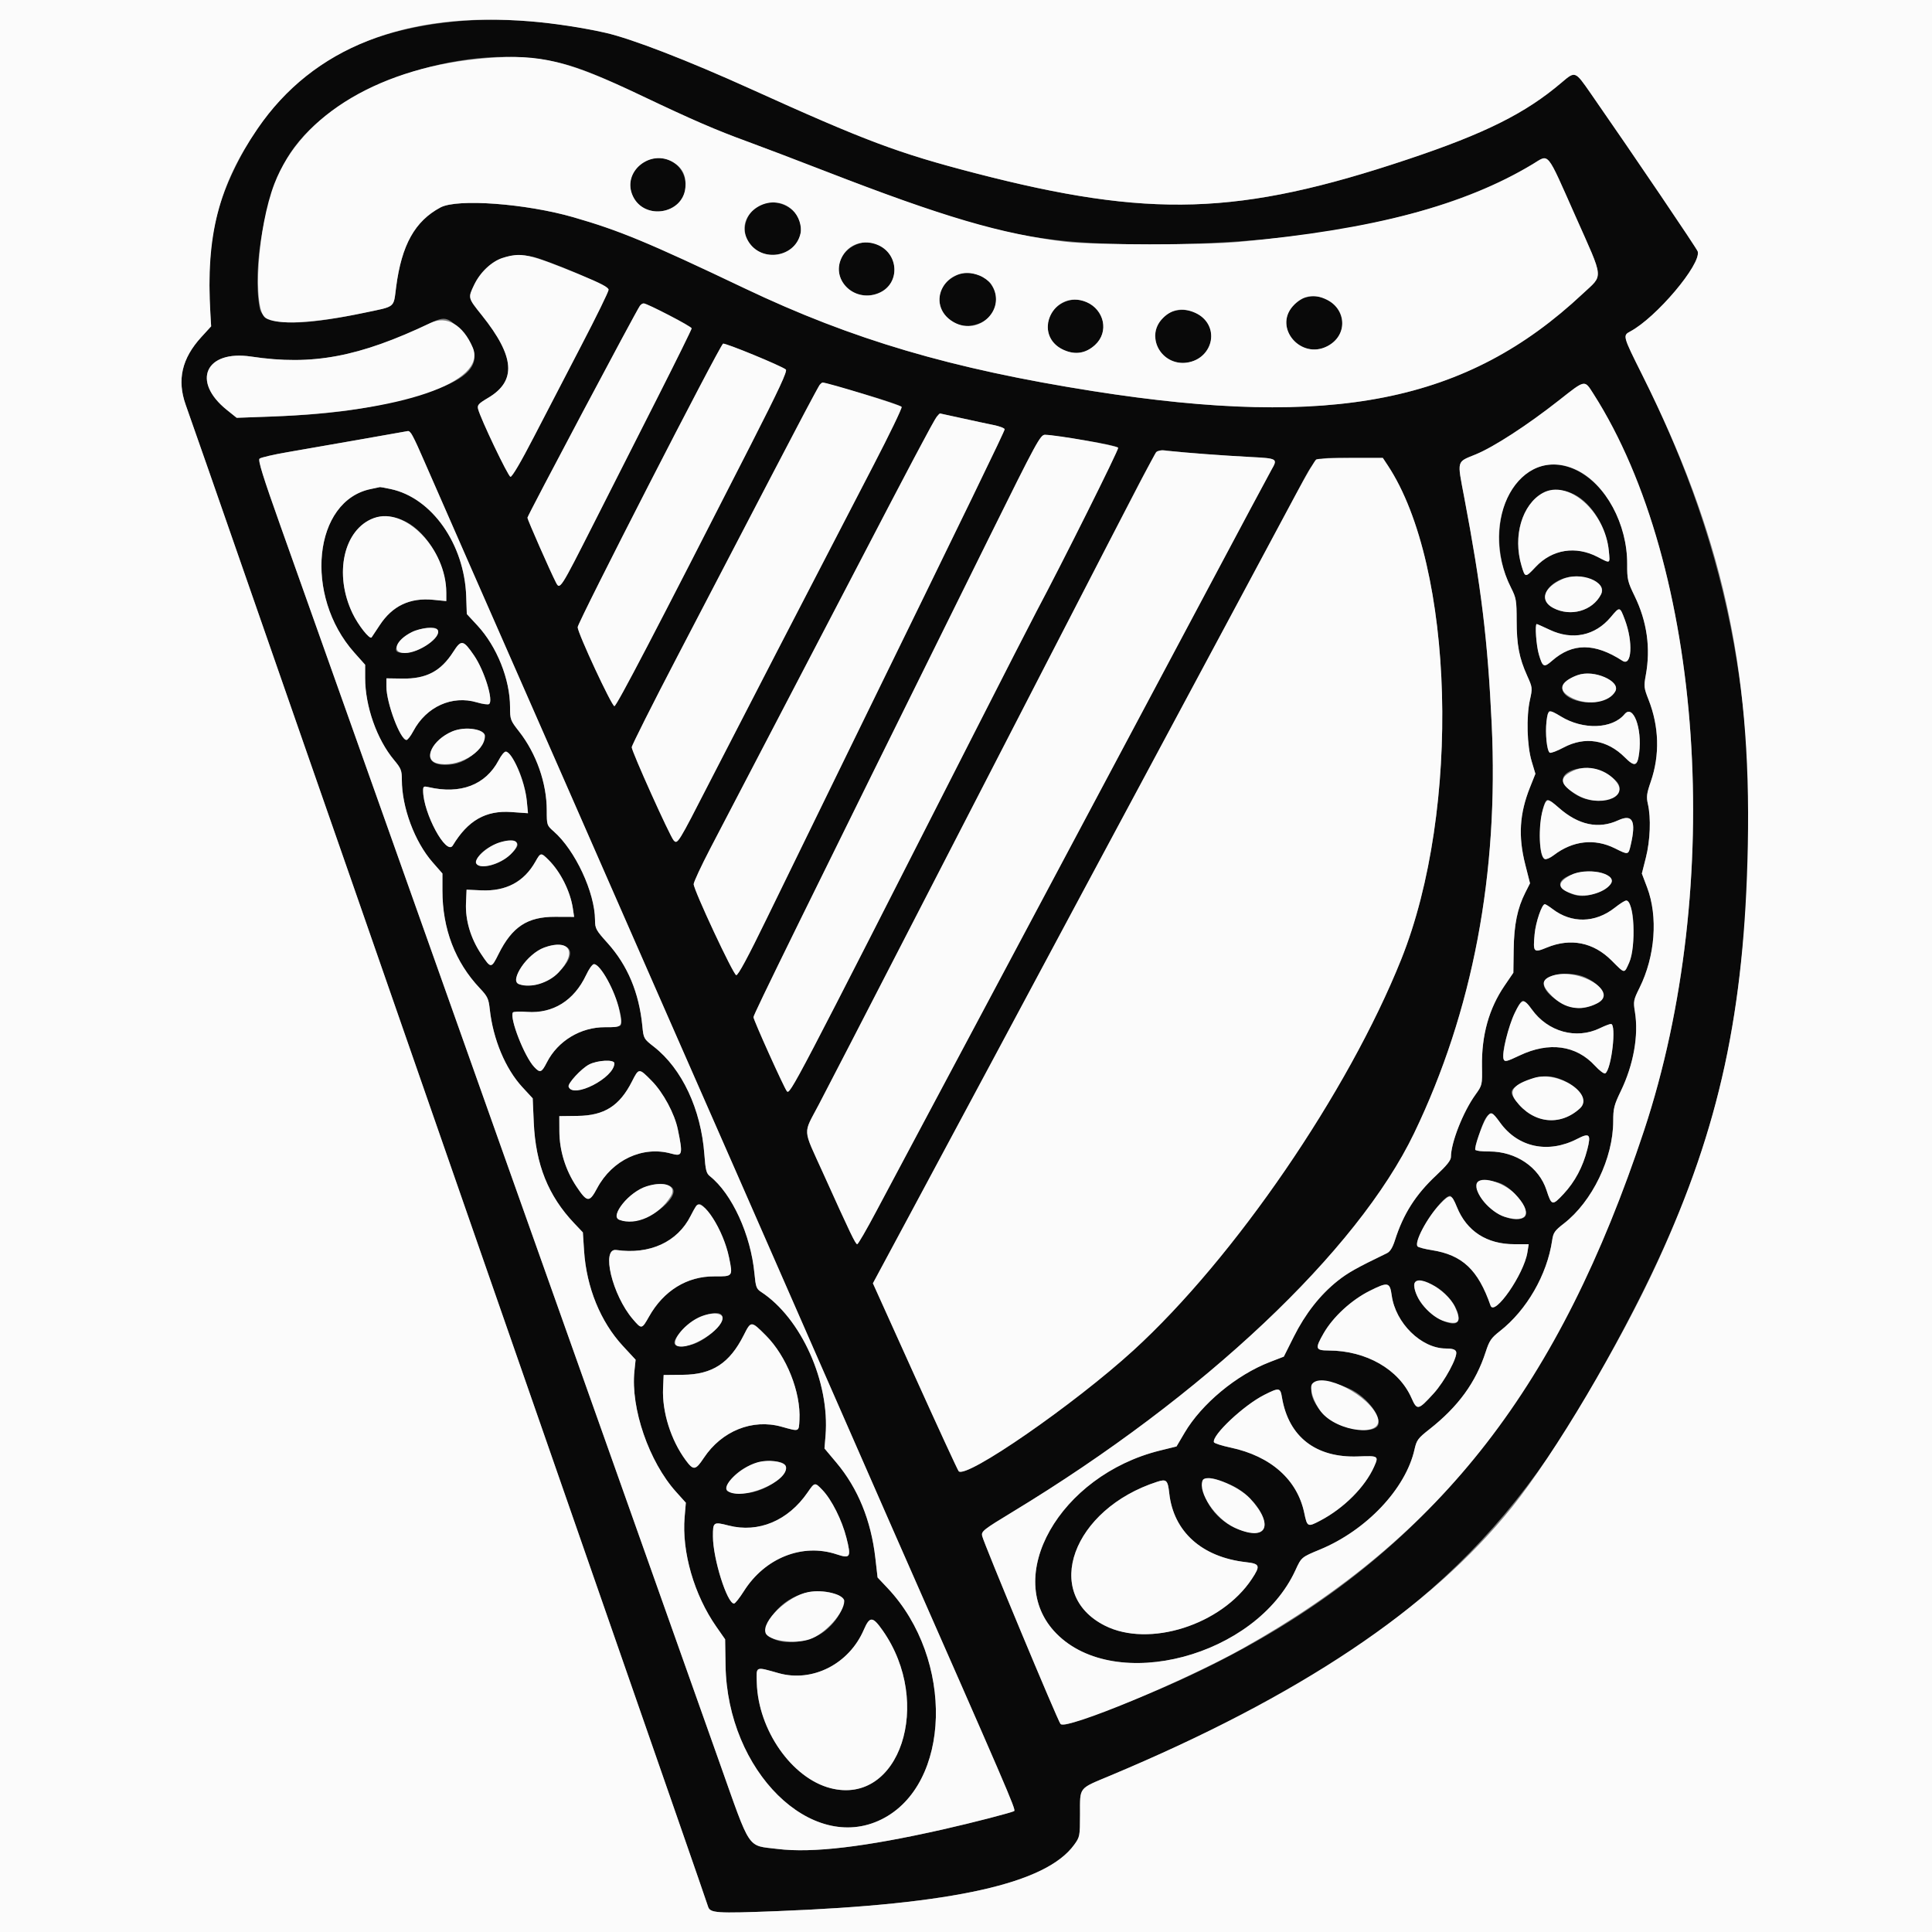 <svg id="svg" version="1.1" xmlns="http://www.w3.org/2000/svg" xmlns:xlink="http://www.w3.org/1999/xlink" width="400"
     height="400" viewBox="0, 0, 400,400">
    <rect x="0" y="0" width="400" height="400" fill="#808080" stroke="none"/>
    <g id="svgg">
        <path id="path0"
              d="M94.200 4.450 C 72.295 6.534,58.042 15.893,48.890 34.204 C 44.166 43.657,42.779 51.634,43.557 64.881 L 43.715 67.562 41.686 69.782 C 37.643 74.205,36.616 78.658,38.448 83.814 C 38.914 85.126,41.087 91.330,43.277 97.600 C 46.768 107.597,50.419 118.092,63.387 155.400 C 65.069 160.240,69.396 172.660,73.002 183.000 C 76.608 193.340,82.522 210.350,86.145 220.800 C 89.768 231.250,94.711 245.470,97.129 252.400 C 99.548 259.330,108.848 286.060,117.796 311.800 C 126.744 337.540,136.822 366.520,140.190 376.200 C 143.558 385.880,146.435 394.205,146.584 394.699 C 147.003 396.097,148.151 396.175,161.000 395.677 C 197.393 394.267,216.577 389.975,222.399 381.939 C 223.568 380.324,223.600 380.158,223.606 375.640 C 223.614 369.882,223.196 370.419,229.833 367.637 C 281.379 346.036,307.661 325.087,328.487 289.000 C 349.722 252.203,357.974 228.059,361.024 193.800 C 364.941 149.807,358.592 114.773,339.949 77.504 C 335.994 69.596,335.955 69.456,337.500 68.637 C 342.889 65.781,352.209 54.753,351.501 52.071 C 351.351 51.505,338.247 32.152,329.290 19.267 C 326.092 14.668,326.140 14.685,323.312 17.092 C 315.810 23.478,307.460 27.643,291.400 33.008 C 256.576 44.643,238.073 45.228,201.869 35.840 C 185.903 31.700,179.227 29.194,155.406 18.406 C 142.368 12.500,130.721 7.998,125.340 6.783 C 114.734 4.389,103.612 3.555,94.200 4.450 M114.334 12.662 C 118.868 13.565,123.301 15.281,132.935 19.865 C 143.461 24.872,148.220 26.931,154.862 29.352 C 157.578 30.342,164.750 33.071,170.800 35.416 C 204.283 48.396,213.922 50.573,238.000 50.590 C 271.510 50.615,299.470 44.760,317.345 33.975 C 320.807 31.887,320.058 30.974,326.168 44.720 C 332.157 58.193,332.020 56.759,327.700 60.808 C 303.723 83.282,275.997 88.796,226.294 80.975 C 196.980 76.363,176.450 70.308,154.200 59.712 C 134.197 50.187,128.301 47.738,118.727 44.980 C 108.858 42.137,94.680 41.090,91.200 42.947 C 85.905 45.773,83.155 50.701,82.019 59.400 C 81.439 63.843,82.024 63.369,75.385 64.764 C 61.180 67.748,54.456 67.437,53.767 63.762 C 52.094 54.847,55.163 39.248,60.069 31.733 C 69.106 17.891,94.958 8.805,114.334 12.662 M133.296 33.598 C 130.673 35.197,129.782 37.978,131.043 40.633 C 133.423 45.650,141.375 44.359,141.903 38.870 C 142.354 34.173,137.365 31.117,133.296 33.598 M158.406 42.043 C 155.249 42.710,153.268 46.640,154.659 49.477 C 157.649 55.578,167.382 52.440,165.591 45.953 C 164.814 43.140,161.571 41.375,158.406 42.043 M177.965 50.382 C 174.241 51.511,172.548 55.270,174.398 58.304 C 177.406 63.238,185.204 61.396,185.199 55.753 C 185.195 52.123,181.435 49.331,177.965 50.382 M111.637 53.546 C 118.059 55.762,126.000 59.329,126.000 59.997 C 126.000 60.380,123.480 65.533,120.400 71.447 C 117.320 77.361,112.868 85.940,110.506 90.511 C 107.841 95.671,106.012 98.780,105.684 98.711 C 105.182 98.606,99.485 86.674,98.985 84.682 C 98.781 83.869,99.062 83.557,101.064 82.371 C 106.984 78.865,106.602 73.821,99.768 65.281 C 96.856 61.640,96.873 61.707,98.156 59.000 C 100.640 53.761,105.989 51.597,111.637 53.546 M197.442 57.307 C 190.933 61.038,196.244 69.923,203.117 66.803 C 207.393 64.863,207.194 58.805,202.797 57.045 C 200.626 56.177,199.299 56.242,197.442 57.307 M270.141 61.637 C 269.448 61.838,268.323 62.638,267.641 63.415 C 263.687 67.917,269.331 74.474,274.772 71.699 C 281.048 68.499,276.978 59.656,270.141 61.637 M220.028 62.701 C 215.760 64.877,215.895 70.537,220.261 72.468 C 222.641 73.521,224.809 73.169,226.716 71.422 C 231.382 67.145,225.740 59.788,220.028 62.701 M138.406 65.203 C 141.043 66.525,143.200 67.776,143.200 67.984 C 143.200 68.192,140.027 74.625,136.149 82.281 C 132.271 89.936,126.317 101.690,122.918 108.400 C 115.937 122.181,115.927 122.196,115.080 120.550 C 113.915 118.285,109.200 107.573,109.200 107.191 C 109.200 106.769,131.835 64.126,132.497 63.300 C 133.091 62.560,133.208 62.597,138.406 65.203 M242.941 64.437 C 240.878 65.035,239.200 67.284,239.200 69.452 C 239.200 75.291,246.947 77.314,250.018 72.278 C 252.664 67.937,248.145 62.929,242.941 64.437 M95.697 68.800 C 101.338 75.113,97.772 79.086,83.153 82.778 C 74.730 84.905,67.542 85.829,56.200 86.240 L 49.000 86.502 46.965 84.868 C 39.574 78.937,42.562 72.407,52.017 73.826 C 64.691 75.729,74.327 73.921,89.166 66.855 C 92.187 65.417,92.850 65.614,95.697 68.800 M162.696 76.498 C 163.071 76.795,161.305 80.590,155.412 92.145 C 135.757 130.687,127.662 146.200,127.205 146.200 C 126.648 146.200,119.600 131.053,119.600 129.856 C 119.600 128.855,148.919 71.683,149.702 71.157 C 150.053 70.921,161.700 75.708,162.696 76.498 M178.518 81.483 C 182.902 82.739,186.572 83.983,186.674 84.248 C 186.776 84.513,184.165 89.921,180.874 96.265 C 167.283 122.458,152.173 151.679,146.882 162.000 C 140.373 174.699,140.282 174.847,139.483 174.000 C 138.719 173.190,130.788 155.581,130.795 154.710 C 130.798 154.330,135.097 145.780,140.349 135.710 C 145.601 125.639,154.257 109.030,159.584 98.800 C 168.935 80.843,169.835 79.200,170.322 79.200 C 170.445 79.200,174.133 80.227,178.518 81.483 M329.872 81.486 C 352.701 117.172,357.244 183.213,340.372 234.096 C 319.663 296.549,287.084 332.044,230.800 353.476 C 221.967 356.839,220.064 357.424,219.571 356.931 C 219.052 356.412,203.634 319.414,203.342 317.985 C 203.149 317.042,203.597 316.689,209.667 313.009 C 249.263 289.002,281.037 259.029,292.787 234.600 C 304.934 209.346,310.319 180.896,308.836 149.820 C 308.008 132.459,306.696 121.651,303.141 102.907 C 301.671 95.159,301.521 95.717,305.523 94.081 C 309.273 92.547,316.258 88.010,322.800 82.857 C 328.262 78.556,328.027 78.601,329.872 81.486 M199.046 86.567 C 201.441 87.099,204.435 87.741,205.700 87.995 C 206.965 88.249,208.000 88.648,208.000 88.882 C 208.000 89.289,200.722 104.285,175.913 155.000 C 169.671 167.760,161.962 183.553,158.782 190.095 C 154.865 198.152,152.815 201.959,152.426 201.894 C 151.814 201.793,143.647 184.327,143.618 183.056 C 143.608 182.647,145.158 179.317,147.062 175.656 C 148.967 171.995,155.646 159.190,161.906 147.200 C 168.165 135.210,174.504 123.060,175.993 120.200 C 191.883 89.664,194.069 85.600,194.608 85.600 C 194.655 85.600,196.652 86.035,199.046 86.567 M85.136 89.722 C 85.374 90.010,86.538 92.485,87.722 95.222 C 88.907 97.960,93.398 108.210,97.703 118.000 C 108.974 143.629,125.111 180.397,130.795 193.400 C 133.488 199.560,137.001 207.570,138.603 211.200 C 142.803 220.718,160.980 262.153,170.013 282.800 C 177.908 300.845,181.696 309.485,184.917 316.800 C 208.655 370.706,210.335 374.600,209.989 374.943 C 209.709 375.219,201.382 377.373,195.200 378.768 C 179.099 382.400,168.163 383.691,161.000 382.806 C 154.573 382.011,155.555 383.476,148.932 364.800 C 145.773 355.890,140.951 342.300,138.217 334.600 C 135.483 326.900,130.343 312.410,126.795 302.400 C 123.247 292.390,118.390 278.710,116.001 272.000 C 113.613 265.290,108.210 250.080,103.995 238.200 C 99.780 226.320,93.807 209.490,90.721 200.800 C 87.635 192.110,81.787 175.640,77.726 164.200 C 69.129 139.980,64.632 127.326,58.040 108.800 C 54.460 98.740,53.387 95.291,53.736 94.963 C 53.991 94.723,56.630 94.110,59.600 93.602 C 63.638 92.911,82.533 89.599,84.451 89.246 C 84.589 89.221,84.897 89.435,85.136 89.722 M224.374 91.136 C 228.469 91.785,231.412 92.436,231.504 92.713 C 231.638 93.114,219.876 116.676,214.588 126.600 C 213.650 128.360,207.846 139.700,201.690 151.800 C 164.065 225.750,163.557 226.719,162.908 225.917 C 162.311 225.180,156.000 211.180,156.000 210.594 C 156.000 210.024,165.436 190.822,204.793 111.300 C 214.678 91.328,215.400 90.001,216.368 90.015 C 216.935 90.023,220.538 90.527,224.374 91.136 M249.000 93.977 C 251.640 94.184,256.095 94.472,258.900 94.617 C 264.499 94.906,264.578 94.955,263.236 97.277 C 262.815 98.005,256.632 109.580,249.494 123.000 C 236.729 147.002,229.353 160.852,216.688 184.600 C 213.168 191.200,207.320 202.180,203.692 209.000 C 200.064 215.820,194.355 226.530,191.005 232.800 C 187.655 239.070,183.316 247.215,181.363 250.900 C 179.410 254.585,177.662 257.600,177.480 257.600 C 177.122 257.600,176.057 255.383,170.440 242.936 C 166.103 233.327,166.209 235.028,169.547 228.650 C 171.058 225.762,174.007 220.070,176.101 216.000 C 178.194 211.930,184.133 200.410,189.298 190.400 C 194.463 180.390,201.977 165.810,205.995 158.000 C 210.013 150.190,214.789 140.920,216.608 137.400 C 218.427 133.880,224.185 122.720,229.403 112.600 C 240.564 90.957,239.193 93.053,241.984 93.358 C 243.203 93.491,246.360 93.769,249.000 93.977 M287.310 96.336 C 301.132 117.222,302.516 167.630,290.119 198.600 C 279.108 226.109,255.570 260.476,234.663 279.572 C 222.411 290.761,200.012 306.257,198.483 304.600 C 198.280 304.380,194.201 295.536,189.420 284.947 L 180.726 265.695 188.112 251.947 C 195.132 238.882,214.396 202.931,224.307 184.400 C 226.837 179.670,232.100 169.860,236.004 162.600 C 239.907 155.340,247.966 140.310,253.913 129.200 C 259.859 118.090,266.361 105.951,268.362 102.224 C 272.742 94.063,271.600 94.814,279.647 94.806 L 286.294 94.800 287.310 96.336 M318.635 96.639 C 310.841 99.109,307.882 111.857,312.829 121.657 C 313.916 123.810,314.000 124.302,314.006 128.489 C 314.013 133.533,314.526 136.224,316.183 139.900 C 317.287 142.350,317.298 142.451,316.755 144.900 C 315.980 148.393,316.147 154.386,317.110 157.603 L 317.888 160.207 316.767 163.016 C 314.594 168.459,314.306 173.151,315.787 178.988 L 316.774 182.878 315.816 184.768 C 314.154 188.047,313.463 191.421,313.391 196.600 L 313.324 201.400 311.501 204.074 C 308.268 208.813,306.729 214.322,306.830 220.783 C 306.891 224.647,306.883 224.683,305.456 226.669 C 302.907 230.217,300.400 236.596,300.400 239.534 C 300.400 240.220,299.528 241.314,297.387 243.315 C 293.083 247.338,290.546 251.324,288.802 256.800 C 288.323 258.305,287.801 259.145,287.151 259.459 C 280.851 262.500,279.039 263.519,276.902 265.224 C 273.310 268.090,270.250 271.992,267.873 276.738 L 265.800 280.877 262.883 282.003 C 255.999 284.660,248.783 290.651,245.256 296.637 L 243.584 299.474 240.169 300.317 C 219.358 305.455,207.345 326.678,218.719 338.215 C 230.989 350.661,260.031 342.956,268.213 325.083 C 269.438 322.408,269.443 322.404,273.288 320.813 C 282.907 316.833,291.039 308.224,292.858 300.096 C 293.291 298.161,293.571 297.782,295.921 295.935 C 301.920 291.220,305.553 286.228,307.603 279.880 C 308.349 277.573,308.740 277.001,310.532 275.601 C 316.088 271.257,320.324 263.901,321.358 256.797 C 321.588 255.213,321.883 254.790,323.774 253.327 C 329.661 248.771,334.000 239.771,334.000 232.112 C 334.000 229.484,334.177 228.786,335.582 225.876 C 338.211 220.433,339.289 214.370,338.495 209.496 C 338.141 207.319,338.193 207.043,339.457 204.496 C 342.688 197.984,343.305 189.764,341.017 183.729 L 339.929 180.857 340.764 177.553 C 341.667 173.981,341.841 169.332,341.179 166.461 C 340.838 164.979,340.927 164.293,341.781 161.817 C 343.674 156.332,343.508 150.414,341.303 144.829 C 340.361 142.443,340.321 142.078,340.744 139.783 C 341.774 134.190,341.000 128.685,338.442 123.426 C 336.985 120.429,336.874 119.958,336.891 116.800 C 336.957 104.319,327.468 93.840,318.635 96.639 M76.859 101.230 C 64.877 103.586,62.840 123.330,73.363 135.123 L 75.600 137.630 75.600 140.389 C 75.600 146.210,78.027 153.096,81.576 157.344 C 83.037 159.092,83.200 159.505,83.200 161.460 C 83.200 167.173,85.854 174.288,89.565 178.523 L 91.600 180.847 91.600 184.397 C 91.600 192.315,94.236 199.198,99.335 204.596 C 100.943 206.298,101.161 206.759,101.400 208.950 C 102.076 215.155,104.637 221.278,108.146 225.078 L 110.290 227.400 110.510 232.400 C 110.893 241.092,113.506 247.599,118.895 253.276 L 120.676 255.153 120.927 258.978 C 121.425 266.552,124.326 273.663,128.963 278.671 L 131.597 281.515 131.350 283.876 C 130.547 291.561,134.364 302.635,139.963 308.862 L 141.996 311.124 141.744 314.107 C 141.135 321.311,143.712 330.211,148.314 336.800 L 150.130 339.400 150.217 344.800 C 150.569 366.689,167.958 383.874,182.489 376.694 C 196.957 369.544,197.652 343.528,183.768 328.800 L 181.694 326.600 181.228 322.532 C 180.340 314.781,177.622 308.132,173.182 302.843 L 170.700 299.887 170.917 297.243 C 171.832 286.138,165.888 272.895,157.545 267.455 C 156.610 266.845,156.458 266.418,156.203 263.684 C 155.453 255.667,151.558 247.153,146.975 243.515 C 146.242 242.933,146.069 242.250,145.830 238.992 C 145.146 229.670,141.202 221.260,135.384 216.717 C 133.271 215.066,133.245 215.019,132.991 212.424 C 132.318 205.533,129.936 199.853,125.787 195.246 C 123.381 192.575,123.200 192.241,123.193 190.487 C 123.172 184.791,119.096 176.042,114.643 172.134 C 113.218 170.884,113.200 170.829,113.200 167.760 C 113.200 162.138,111.042 155.999,107.458 151.430 C 105.670 149.150,105.600 148.960,105.600 146.394 C 105.600 140.657,102.880 133.860,98.837 129.493 L 96.647 127.128 96.523 123.464 C 96.156 112.641,89.408 103.059,80.880 101.250 C 79.714 101.002,78.724 100.820,78.680 100.844 C 78.636 100.868,77.816 101.042,76.859 101.230 M325.961 102.380 C 329.597 104.235,332.639 109.232,333.095 114.100 C 333.346 116.776,333.472 116.710,330.772 115.309 C 326.232 112.954,321.365 113.732,317.953 117.359 C 315.795 119.652,315.764 119.649,315.015 117.127 C 312.114 107.356,318.595 98.622,325.961 102.380 M84.018 108.009 C 88.590 110.342,92.400 117.023,92.400 122.708 L 92.400 124.448 89.699 124.182 C 84.874 123.707,81.234 125.434,78.612 129.442 C 77.764 130.739,77.007 131.877,76.931 131.971 C 76.542 132.449,74.177 129.463,72.995 127.000 C 67.376 115.299,74.443 103.125,84.018 108.009 M328.410 119.650 C 331.223 120.493,332.216 121.621,331.451 123.102 C 329.704 126.479,325.183 127.755,321.600 125.882 C 316.910 123.431,322.859 117.987,328.410 119.650 M336.407 128.300 C 338.147 132.934,337.850 138.063,335.912 136.810 C 330.146 133.079,325.577 133.079,321.325 136.812 C 319.662 138.272,319.392 138.143,318.610 135.510 C 318.064 133.670,317.748 129.200,318.164 129.200 C 318.254 129.200,319.469 129.740,320.864 130.400 C 325.551 132.617,330.262 131.632,333.502 127.756 C 335.355 125.538,335.370 125.541,336.407 128.300 M90.611 130.417 C 91.512 131.876,86.789 135.200,83.816 135.200 C 81.728 135.200,81.490 134.640,82.796 132.805 C 84.298 130.697,89.753 129.030,90.611 130.417 M98.130 135.681 C 100.299 138.843,102.242 145.156,101.237 145.777 C 101.006 145.920,99.881 145.758,98.736 145.418 C 93.595 143.891,88.259 146.305,85.569 151.375 C 85.037 152.379,84.401 153.200,84.156 153.200 C 82.879 153.200,80.000 145.537,80.000 142.138 L 80.000 140.445 83.300 140.495 C 88.265 140.570,91.263 138.993,93.851 134.947 C 95.495 132.377,95.912 132.448,98.130 135.681 M332.264 140.261 C 335.344 141.712,335.349 143.275,332.280 144.761 C 328.150 146.761,321.450 143.968,324.077 141.341 C 326.146 139.272,329.284 138.858,332.264 140.261 M323.156 148.330 C 327.775 151.160,333.798 150.947,336.349 147.864 C 338.114 145.730,340.013 150.754,339.374 155.868 C 339.023 158.677,338.453 158.853,336.391 156.791 C 332.741 153.141,328.148 152.408,323.719 154.769 C 322.364 155.491,321.080 155.973,320.865 155.840 C 319.847 155.211,319.865 147.200,320.885 147.200 C 321.119 147.200,322.141 147.708,323.156 148.330 M99.140 151.239 C 102.188 152.302,98.149 157.569,93.785 158.223 C 90.078 158.779,88.192 157.523,89.364 155.280 C 91.184 151.797,95.556 149.990,99.140 151.239 M106.236 157.258 C 107.679 159.542,108.793 162.928,109.075 165.885 L 109.313 168.369 105.864 168.126 C 100.567 167.752,96.884 169.855,93.744 175.047 C 92.418 177.239,87.600 168.318,87.600 163.669 C 87.600 162.824,87.734 162.738,88.700 162.963 C 95.333 164.508,100.522 162.531,103.229 157.428 C 104.424 155.174,104.904 155.147,106.236 157.258 M331.844 159.797 C 335.853 161.795,336.433 163.900,333.351 165.263 C 330.391 166.572,326.245 165.364,324.027 162.544 C 321.926 159.873,327.832 157.798,331.844 159.797 M322.739 167.241 C 326.808 170.829,330.950 171.706,335.023 169.841 C 338.024 168.467,338.782 169.950,337.625 174.932 C 337.136 177.042,337.152 177.039,334.360 175.643 C 330.149 173.539,325.644 174.041,321.692 177.055 C 320.092 178.276,319.400 178.100,319.057 176.384 C 318.353 172.863,319.294 165.600,320.454 165.600 C 320.687 165.600,321.715 166.338,322.739 167.241 M106.567 174.243 C 107.553 174.621,107.326 175.315,105.700 176.895 C 102.666 179.843,97.153 180.275,99.025 177.418 C 100.430 175.274,104.638 173.502,106.567 174.243 M113.608 178.070 C 116.061 180.522,118.072 184.542,118.597 188.040 L 118.866 189.832 114.933 189.816 C 109.209 189.793,106.037 191.877,103.234 197.500 C 101.703 200.573,101.649 200.574,99.629 197.548 C 97.439 194.269,96.326 190.527,96.480 186.963 L 96.600 184.200 99.620 184.337 C 104.761 184.570,108.493 182.591,110.864 178.372 C 111.930 176.475,112.005 176.467,113.608 178.070 M332.713 181.204 C 334.441 182.257,333.944 183.290,331.068 184.629 C 328.227 185.952,325.855 185.762,323.620 184.034 C 320.665 181.748,329.233 179.082,332.713 181.204 M337.669 187.900 C 338.546 190.376,338.331 197.009,337.300 199.300 C 336.245 201.643,336.471 201.671,333.657 198.857 C 329.896 195.096,325.191 194.154,320.274 196.175 C 317.493 197.319,317.374 197.187,317.731 193.358 C 317.960 190.908,319.229 187.200,319.840 187.200 C 319.996 187.200,320.724 187.657,321.456 188.215 C 325.373 191.203,330.256 191.113,334.262 187.981 C 336.707 186.068,337.018 186.061,337.669 187.900 M117.226 196.014 C 120.200 197.606,114.293 204.000,109.849 204.000 C 106.604 204.000,106.225 203.483,107.565 200.884 C 109.542 197.048,114.494 194.552,117.226 196.014 M124.496 200.900 C 126.780 203.897,129.174 210.560,128.550 212.185 C 128.415 212.539,127.414 212.688,125.272 212.674 C 120.238 212.642,115.495 215.502,113.233 219.935 C 112.132 222.094,111.827 222.207,110.603 220.909 C 108.579 218.763,105.462 210.793,106.188 209.619 C 106.295 209.447,107.622 209.394,109.137 209.503 C 114.480 209.885,118.849 207.162,121.336 201.900 C 122.585 199.258,123.116 199.090,124.496 200.900 M328.217 202.352 C 333.074 204.558,332.891 207.851,327.865 208.667 C 324.782 209.167,319.600 206.011,319.600 203.633 C 319.600 201.727,325.055 200.916,328.217 202.352 M317.154 208.996 C 320.488 213.638,326.335 215.252,331.232 212.881 C 332.233 212.397,333.266 212.000,333.526 212.000 C 334.724 212.000,333.639 221.434,332.350 222.231 C 332.114 222.377,331.162 221.670,330.235 220.660 C 326.322 216.398,320.721 215.629,314.635 218.519 C 311.927 219.805,311.536 219.898,311.309 219.306 C 310.592 217.438,314.016 207.200,315.357 207.200 C 315.636 207.200,316.445 208.008,317.154 208.996 M127.200 220.140 C 127.200 223.165,118.574 227.571,117.724 224.980 C 117.508 224.319,120.330 221.257,121.941 220.406 C 123.678 219.489,127.200 219.310,127.200 220.140 M134.940 223.791 C 137.315 226.205,139.660 230.559,140.331 233.800 C 141.425 239.084,141.314 239.491,138.955 238.836 C 133.060 237.199,126.751 240.148,123.634 245.997 C 122.023 249.019,121.579 248.988,119.375 245.698 C 117.090 242.287,115.832 238.242,115.814 234.242 L 115.800 231.084 119.600 231.037 C 125.128 230.968,128.278 228.969,130.846 223.900 C 132.272 221.086,132.277 221.086,134.940 223.791 M323.861 223.767 C 327.197 225.321,328.718 228.004,327.100 229.483 C 322.963 233.266,317.381 232.601,313.839 227.904 C 312.472 226.091,312.646 225.499,314.881 224.358 C 318.473 222.523,320.851 222.366,323.861 223.767 M310.573 232.415 C 314.282 237.578,320.551 238.900,326.565 235.788 C 329.099 234.476,329.442 234.837,328.639 237.972 C 327.710 241.596,326.066 244.683,323.731 247.184 C 321.396 249.686,321.240 249.652,320.185 246.404 C 318.636 241.635,313.854 238.400,308.352 238.400 C 305.052 238.400,305.045 238.390,306.133 235.157 C 307.877 229.974,308.530 229.571,310.573 232.415 M310.200 244.842 C 313.273 245.683,317.209 250.988,315.543 252.044 C 313.217 253.518,307.792 250.730,306.225 247.255 C 304.981 244.498,306.212 243.751,310.200 244.842 M138.991 245.744 C 141.223 247.376,134.900 252.772,130.733 252.791 C 127.202 252.808,126.857 252.166,128.880 249.349 C 131.331 245.936,136.657 244.037,138.991 245.744 M301.636 249.900 C 303.655 254.902,307.820 257.600,313.522 257.600 L 316.502 257.600 316.231 259.300 C 315.508 263.824,309.407 272.620,308.601 270.300 C 306.027 262.891,302.771 259.821,296.431 258.826 C 295.018 258.604,293.704 258.264,293.511 258.071 C 292.389 256.949,298.395 247.600,300.237 247.600 C 300.495 247.600,301.125 248.635,301.636 249.900 M146.523 250.818 C 148.472 253.095,150.234 256.894,150.940 260.341 C 151.753 264.307,151.770 264.285,147.871 264.261 C 142.256 264.225,137.406 267.213,134.383 272.568 C 132.874 275.243,132.845 275.248,131.020 273.115 C 126.749 268.125,124.412 258.345,127.600 258.800 C 134.514 259.788,140.259 257.155,142.981 251.751 C 144.540 248.655,144.647 248.627,146.523 250.818 M296.048 265.817 C 298.927 266.833,301.961 270.455,301.991 272.913 C 302.027 275.844,295.275 272.395,293.546 268.600 C 292.044 265.302,292.657 264.621,296.048 265.817 M288.138 268.199 C 288.923 273.926,294.252 279.168,299.313 279.191 C 300.705 279.198,301.293 279.377,301.475 279.851 C 301.869 280.879,299.104 286.002,296.789 288.536 C 293.615 292.009,293.390 292.053,292.228 289.426 C 289.608 283.501,282.856 279.630,275.100 279.607 C 272.326 279.599,272.216 279.232,274.032 276.064 C 275.987 272.655,279.776 269.162,283.590 267.253 C 287.368 265.362,287.760 265.444,288.138 268.199 M149.600 272.877 C 149.600 274.480,145.644 277.843,143.084 278.416 C 139.216 279.282,138.592 278.276,141.223 275.422 C 144.095 272.306,149.600 270.634,149.600 272.877 M158.570 276.500 C 162.849 280.785,165.819 288.251,165.518 293.961 C 165.385 296.484,165.541 296.425,161.800 295.382 C 155.776 293.702,149.429 296.255,145.713 301.851 C 143.992 304.444,143.569 304.494,141.954 302.300 C 138.897 298.146,137.066 292.319,137.280 287.428 L 137.400 284.678 141.400 284.639 C 147.477 284.580,151.043 282.257,153.974 276.451 C 155.498 273.432,155.507 273.432,158.570 276.500 M279.323 287.492 C 283.308 289.272,286.739 294.154,284.953 295.501 C 282.759 297.156,275.830 295.215,273.520 292.299 C 269.172 286.809,272.193 284.307,279.323 287.492 M265.413 289.300 C 266.774 297.481,272.452 301.882,281.202 301.539 C 285.394 301.374,285.490 301.436,284.491 303.667 C 282.602 307.887,278.240 312.254,273.342 314.831 C 270.736 316.201,270.643 316.156,270.034 313.240 C 268.594 306.348,263.110 301.480,254.794 299.709 C 252.963 299.319,251.405 298.820,251.332 298.600 C 250.864 297.179,257.505 290.933,261.764 288.790 C 264.836 287.243,265.076 287.277,265.413 289.300 M161.598 302.757 C 165.455 303.831,158.947 309.188,153.776 309.196 C 150.227 309.202,149.652 308.630,151.154 306.588 C 153.468 303.442,158.036 301.766,161.598 302.757 M254.893 307.474 C 260.625 310.046,264.296 317.460,259.783 317.351 C 255.316 317.243,250.620 313.656,249.386 309.409 C 248.270 305.573,249.609 305.103,254.893 307.474 M242.083 309.171 C 242.961 317.117,248.838 322.395,257.956 323.427 C 260.861 323.755,261.001 324.155,259.176 326.910 C 252.871 336.430,237.910 341.182,228.757 336.572 C 215.667 329.980,222.053 312.434,239.600 306.782 C 241.498 306.171,241.782 306.443,242.083 309.171 M170.286 308.500 C 172.196 310.498,174.320 314.733,175.243 318.382 C 176.263 322.413,176.063 322.751,173.218 321.806 C 166.128 319.451,158.364 322.537,154.003 329.443 C 153.114 330.849,152.202 332.000,151.974 332.000 C 150.539 332.000,147.620 322.724,147.607 318.124 C 147.598 315.104,147.696 315.036,150.857 315.846 C 157.033 317.428,163.170 314.857,167.201 308.998 C 168.678 306.852,168.706 306.847,170.286 308.500 M173.500 330.232 C 175.568 331.070,174.258 334.810,170.939 337.546 C 166.177 341.471,156.908 340.418,158.928 336.181 C 161.543 330.699,168.072 328.033,173.500 330.232 M182.758 337.586 C 193.293 352.604,186.258 373.884,171.968 370.223 C 163.954 368.170,156.967 358.184,156.686 348.381 C 156.586 344.922,156.325 345.036,161.200 346.407 C 168.200 348.374,175.761 344.538,178.825 337.465 C 180.073 334.583,180.664 334.601,182.758 337.586 "
              stroke="none" fill="#090909" fill-rule="evenodd"></path>
        <path id="path1"
              d="M0.000 200.000 L 0.000 400.000 200.000 400.000 L 400.000 400.000 400.000 200.000 L 400.000 0.000 200.000 0.000 L 0.000 0.000 0.000 200.000 M109.878 4.426 C 114.660 4.823,120.813 5.761,125.340 6.783 C 130.721 7.998,142.368 12.500,155.406 18.406 C 179.227 29.194,185.903 31.700,201.869 35.840 C 238.073 45.228,256.576 44.643,291.400 33.008 C 307.460 27.643,315.810 23.478,323.312 17.092 C 326.140 14.685,326.092 14.668,329.290 19.267 C 338.247 32.152,351.351 51.505,351.501 52.071 C 352.209 54.753,342.889 65.781,337.500 68.637 C 335.955 69.456,335.994 69.596,339.949 77.504 C 356.457 110.504,362.597 137.821,361.866 175.000 C 361.187 209.487,356.066 233.153,343.211 261.200 C 335.460 278.109,321.800 301.141,313.081 312.000 C 296.182 333.045,268.954 351.243,229.833 367.637 C 223.196 370.419,223.614 369.882,223.606 375.640 C 223.600 380.158,223.568 380.324,222.399 381.939 C 216.577 389.975,197.393 394.267,161.000 395.677 C 148.151 396.175,147.003 396.097,146.584 394.699 C 146.435 394.205,143.558 385.880,140.190 376.200 C 136.822 366.520,126.744 337.540,117.796 311.800 C 108.848 286.060,99.548 259.330,97.129 252.400 C 94.711 245.470,89.768 231.250,86.145 220.800 C 82.522 210.350,76.608 193.340,73.002 183.000 C 69.396 172.660,65.069 160.240,63.387 155.400 C 50.419 118.092,46.768 107.597,43.277 97.600 C 41.087 91.330,38.914 85.126,38.448 83.814 C 36.616 78.658,37.643 74.205,41.686 69.782 L 43.715 67.562 43.557 64.881 C 42.612 48.794,45.261 38.422,53.321 26.656 C 64.855 9.815,84.030 2.278,109.878 4.426 M100.847 12.023 C 79.068 13.741,62.379 23.596,56.815 38.024 C 53.319 47.089,52.210 64.009,54.993 65.832 C 57.317 67.355,64.955 66.955,75.385 64.764 C 82.024 63.369,81.439 63.843,82.019 59.400 C 83.155 50.701,85.905 45.773,91.200 42.947 C 94.680 41.090,108.858 42.137,118.727 44.980 C 128.301 47.738,134.197 50.187,154.200 59.712 C 176.450 70.308,196.980 76.363,226.294 80.975 C 275.997 88.796,303.723 83.282,327.700 60.808 C 332.020 56.759,332.157 58.193,326.168 44.720 C 320.058 30.974,320.807 31.887,317.345 33.975 C 303.144 42.544,284.547 47.473,256.600 50.078 C 249.164 50.771,226.455 50.755,220.600 50.053 C 207.417 48.472,195.264 44.900,170.800 35.416 C 164.750 33.071,157.578 30.342,154.862 29.352 C 148.220 26.931,143.461 24.872,132.935 19.865 C 117.527 12.535,111.875 11.153,100.847 12.023 M139.462 33.639 C 141.350 34.805,142.132 36.482,141.903 38.870 C 141.375 44.359,133.423 45.650,131.043 40.633 C 128.667 35.627,134.645 30.661,139.462 33.639 M164.103 43.501 C 165.366 44.708,166.091 46.880,165.730 48.376 C 164.458 53.653,157.066 54.388,154.659 49.477 C 152.048 44.152,159.711 39.302,164.103 43.501 M181.892 50.786 C 186.103 52.697,186.310 58.623,182.233 60.557 C 177.223 62.935,171.947 58.203,174.234 53.384 C 175.594 50.518,178.861 49.410,181.892 50.786 M104.043 53.401 C 101.823 54.093,99.381 56.416,98.156 59.000 C 96.873 61.707,96.856 61.640,99.768 65.281 C 106.602 73.821,106.984 78.865,101.064 82.371 C 99.062 83.557,98.781 83.869,98.985 84.682 C 99.485 86.674,105.182 98.606,105.684 98.711 C 106.012 98.780,107.841 95.671,110.506 90.511 C 112.868 85.940,117.320 77.361,120.400 71.447 C 123.480 65.533,126.000 60.380,126.000 59.997 C 126.000 59.473,124.477 58.674,119.900 56.796 C 109.444 52.505,107.946 52.184,104.043 53.401 M202.797 57.045 C 203.684 57.401,204.746 58.166,205.155 58.745 C 208.664 63.711,202.792 69.761,197.442 66.693 C 191.126 63.072,195.984 54.320,202.797 57.045 M274.786 62.100 C 278.954 64.238,278.947 69.570,274.772 71.699 C 269.331 74.474,263.687 67.917,267.641 63.415 C 269.628 61.151,272.062 60.703,274.786 62.100 M224.932 62.546 C 228.686 64.114,229.620 68.760,226.716 71.422 C 224.809 73.169,222.641 73.521,220.261 72.468 C 213.489 69.473,218.095 59.689,224.932 62.546 M132.497 63.300 C 131.835 64.126,109.200 106.769,109.200 107.191 C 109.200 107.573,113.915 118.285,115.080 120.550 C 115.927 122.196,115.937 122.181,122.918 108.400 C 126.317 101.690,132.271 89.936,136.149 82.281 C 140.027 74.625,143.200 68.192,143.200 67.984 C 143.200 67.615,133.963 62.800,133.255 62.800 C 133.059 62.800,132.718 63.025,132.497 63.300 M247.492 64.786 C 252.689 67.145,251.402 74.312,245.643 75.085 C 240.604 75.761,237.182 69.926,240.441 66.215 C 242.369 64.018,244.742 63.537,247.492 64.786 M89.166 66.855 C 74.327 73.921,64.691 75.729,52.017 73.826 C 42.562 72.407,39.574 78.937,46.965 84.868 L 49.000 86.502 56.200 86.240 C 83.119 85.263,100.938 79.149,97.875 71.941 C 95.890 67.269,92.480 65.277,89.166 66.855 M149.702 71.157 C 148.919 71.683,119.600 128.855,119.600 129.856 C 119.600 131.053,126.648 146.200,127.205 146.200 C 127.662 146.200,135.757 130.687,155.412 92.145 C 161.305 80.590,163.071 76.795,162.696 76.498 C 161.700 75.708,150.053 70.921,149.702 71.157 M169.684 79.700 C 169.456 79.975,164.911 88.570,159.584 98.800 C 154.257 109.030,145.601 125.639,140.349 135.710 C 135.097 145.780,130.798 154.330,130.795 154.710 C 130.788 155.581,138.719 173.190,139.483 174.000 C 140.282 174.847,140.373 174.699,146.882 162.000 C 152.173 151.679,167.283 122.458,180.874 96.265 C 184.165 89.921,186.776 84.513,186.674 84.248 C 186.532 83.879,171.377 79.200,170.322 79.200 C 170.199 79.200,169.912 79.425,169.684 79.700 M322.800 82.857 C 316.258 88.010,309.273 92.547,305.523 94.081 C 301.521 95.717,301.671 95.159,303.141 102.907 C 306.696 121.651,308.008 132.459,308.836 149.820 C 310.319 180.896,304.934 209.346,292.787 234.600 C 281.037 259.029,249.263 289.002,209.667 313.009 C 203.597 316.689,203.149 317.042,203.342 317.985 C 203.634 319.414,219.052 356.412,219.571 356.931 C 220.839 358.199,245.033 348.156,257.352 341.248 C 298.664 318.081,322.893 286.809,340.372 234.096 C 357.244 183.213,352.701 117.172,329.872 81.486 C 328.027 78.601,328.262 78.556,322.800 82.857 M193.921 86.300 C 193.406 86.898,188.192 96.756,175.993 120.200 C 174.504 123.060,168.165 135.210,161.906 147.200 C 155.646 159.190,148.967 171.995,147.062 175.656 C 145.158 179.317,143.608 182.647,143.618 183.056 C 143.647 184.327,151.814 201.793,152.426 201.894 C 152.815 201.959,154.865 198.152,158.782 190.095 C 161.962 183.553,169.671 167.760,175.913 155.000 C 200.722 104.285,208.000 89.289,208.000 88.882 C 208.000 88.648,206.965 88.249,205.700 87.995 C 204.435 87.741,201.441 87.099,199.046 86.567 C 196.652 86.035,194.655 85.600,194.608 85.600 C 194.562 85.600,194.253 85.915,193.921 86.300 M74.600 90.985 C 69.320 91.916,62.570 93.094,59.600 93.602 C 56.630 94.110,53.991 94.723,53.736 94.963 C 53.387 95.291,54.460 98.740,58.040 108.800 C 64.632 127.326,69.129 139.980,77.726 164.200 C 81.787 175.640,87.635 192.110,90.721 200.800 C 93.807 209.490,99.780 226.320,103.995 238.200 C 108.210 250.080,113.613 265.290,116.001 272.000 C 118.390 278.710,123.247 292.390,126.795 302.400 C 130.343 312.410,135.483 326.900,138.217 334.600 C 140.951 342.300,145.773 355.890,148.932 364.800 C 155.555 383.476,154.573 382.011,161.000 382.806 C 168.163 383.691,179.099 382.400,195.200 378.768 C 201.382 377.373,209.709 375.219,209.989 374.943 C 210.335 374.600,208.655 370.706,184.917 316.800 C 181.696 309.485,177.908 300.845,170.013 282.800 C 160.980 262.153,142.803 220.718,138.603 211.200 C 137.001 207.570,133.488 199.560,130.795 193.400 C 125.111 180.397,108.974 143.629,97.703 118.000 C 93.398 108.210,88.907 97.960,87.722 95.222 C 85.617 90.355,84.959 89.153,84.451 89.246 C 84.313 89.272,79.880 90.054,74.600 90.985 M204.793 111.300 C 165.436 190.822,156.000 210.024,156.000 210.594 C 156.000 211.180,162.311 225.180,162.908 225.917 C 163.557 226.719,164.065 225.750,201.690 151.800 C 207.846 139.700,213.650 128.360,214.588 126.600 C 219.876 116.676,231.638 93.114,231.504 92.713 C 231.360 92.279,218.859 90.050,216.368 90.015 C 215.400 90.001,214.678 91.328,204.793 111.300 M239.330 93.658 C 239.089 93.956,234.622 102.480,229.403 112.600 C 224.185 122.720,218.427 133.880,216.608 137.400 C 214.789 140.920,210.013 150.190,205.995 158.000 C 201.977 165.810,194.463 180.390,189.298 190.400 C 184.133 200.410,178.194 211.930,176.101 216.000 C 174.007 220.070,171.058 225.762,169.547 228.650 C 166.209 235.028,166.103 233.327,170.440 242.936 C 176.057 255.383,177.122 257.600,177.480 257.600 C 177.662 257.600,179.410 254.585,181.363 250.900 C 183.316 247.215,187.655 239.070,191.005 232.800 C 194.355 226.530,200.064 215.820,203.692 209.000 C 207.320 202.180,213.168 191.200,216.688 184.600 C 229.353 160.852,236.729 147.002,249.494 123.000 C 256.632 109.580,262.815 98.005,263.236 97.277 C 264.578 94.955,264.499 94.906,258.900 94.617 C 253.427 94.334,245.582 93.750,241.984 93.358 C 240.365 93.181,239.650 93.262,239.330 93.658 M272.499 95.130 C 272.224 95.305,270.362 98.497,268.362 102.224 C 266.361 105.951,259.859 118.090,253.913 129.200 C 247.966 140.310,239.907 155.340,236.004 162.600 C 232.100 169.860,226.837 179.670,224.307 184.400 C 214.396 202.931,195.132 238.882,188.112 251.947 L 180.726 265.695 189.420 284.947 C 194.201 295.536,198.280 304.380,198.483 304.600 C 200.012 306.257,222.411 290.761,234.663 279.572 C 255.570 260.476,279.108 226.109,290.119 198.600 C 302.516 167.630,301.132 117.222,287.310 96.336 L 286.294 94.800 279.647 94.806 C 275.991 94.809,272.775 94.955,272.499 95.130 M326.400 97.297 C 332.413 100.154,336.935 108.561,336.891 116.800 C 336.874 119.958,336.985 120.429,338.442 123.426 C 341.000 128.685,341.774 134.190,340.744 139.783 C 340.321 142.078,340.361 142.443,341.303 144.829 C 343.508 150.414,343.674 156.332,341.781 161.817 C 340.927 164.293,340.838 164.979,341.179 166.461 C 341.841 169.332,341.667 173.981,340.764 177.553 L 339.929 180.857 341.017 183.729 C 343.305 189.764,342.688 197.984,339.457 204.496 C 338.193 207.043,338.141 207.319,338.495 209.496 C 339.289 214.370,338.211 220.433,335.582 225.876 C 334.177 228.786,334.000 229.484,334.000 232.112 C 334.000 239.771,329.661 248.771,323.774 253.327 C 321.883 254.790,321.588 255.213,321.358 256.797 C 320.324 263.901,316.088 271.257,310.532 275.601 C 308.740 277.001,308.349 277.573,307.603 279.880 C 305.553 286.228,301.920 291.220,295.921 295.935 C 293.571 297.782,293.291 298.161,292.858 300.096 C 291.039 308.224,282.907 316.833,273.288 320.813 C 269.443 322.404,269.438 322.408,268.213 325.083 C 260.031 342.956,230.989 350.661,218.719 338.215 C 207.345 326.678,219.358 305.455,240.169 300.317 L 243.584 299.474 245.256 296.637 C 248.783 290.651,255.999 284.660,262.883 282.003 L 265.800 280.877 267.873 276.738 C 270.250 271.992,273.310 268.090,276.902 265.224 C 279.039 263.519,280.851 262.500,287.151 259.459 C 287.801 259.145,288.323 258.305,288.802 256.800 C 290.546 251.324,293.083 247.338,297.387 243.315 C 299.528 241.314,300.400 240.220,300.400 239.534 C 300.400 236.596,302.907 230.217,305.456 226.669 C 306.883 224.683,306.891 224.647,306.830 220.783 C 306.729 214.322,308.268 208.813,311.501 204.074 L 313.324 201.400 313.391 196.600 C 313.463 191.421,314.154 188.047,315.816 184.768 L 316.774 182.878 315.787 178.988 C 314.306 173.151,314.594 168.459,316.767 163.016 L 317.888 160.207 317.110 157.603 C 316.147 154.386,315.980 148.393,316.755 144.900 C 317.298 142.451,317.287 142.350,316.183 139.900 C 314.526 136.224,314.013 133.533,314.006 128.489 C 314.000 124.302,313.916 123.810,312.829 121.657 C 305.784 107.702,314.684 91.728,326.400 97.297 M80.880 101.250 C 89.408 103.059,96.156 112.641,96.523 123.464 L 96.647 127.128 98.837 129.493 C 102.880 133.860,105.600 140.657,105.600 146.394 C 105.600 148.960,105.670 149.150,107.458 151.430 C 111.042 155.999,113.200 162.138,113.200 167.760 C 113.200 170.829,113.218 170.884,114.643 172.134 C 119.096 176.042,123.172 184.791,123.193 190.487 C 123.200 192.241,123.381 192.575,125.787 195.246 C 129.936 199.853,132.318 205.533,132.991 212.424 C 133.245 215.019,133.271 215.066,135.384 216.717 C 141.202 221.260,145.146 229.670,145.830 238.992 C 146.069 242.250,146.242 242.933,146.975 243.515 C 151.558 247.153,155.453 255.667,156.203 263.684 C 156.458 266.418,156.610 266.845,157.545 267.455 C 165.888 272.895,171.832 286.138,170.917 297.243 L 170.700 299.887 173.182 302.843 C 177.622 308.132,180.340 314.781,181.228 322.532 L 181.694 326.600 183.768 328.800 C 197.652 343.528,196.957 369.544,182.489 376.694 C 167.958 383.874,150.569 366.689,150.217 344.800 L 150.130 339.400 148.314 336.800 C 143.712 330.211,141.135 321.311,141.744 314.107 L 141.996 311.124 139.963 308.862 C 134.364 302.635,130.547 291.561,131.350 283.876 L 131.597 281.515 128.963 278.671 C 124.326 273.663,121.425 266.552,120.927 258.978 L 120.676 255.153 118.895 253.276 C 113.506 247.599,110.893 241.092,110.510 232.400 L 110.290 227.400 108.146 225.078 C 104.637 221.278,102.076 215.155,101.400 208.950 C 101.161 206.759,100.943 206.298,99.335 204.596 C 94.236 199.198,91.600 192.315,91.600 184.397 L 91.600 180.847 89.565 178.523 C 85.854 174.288,83.200 167.173,83.200 161.460 C 83.200 159.505,83.037 159.092,81.576 157.344 C 78.027 153.096,75.600 146.210,75.600 140.389 L 75.600 137.630 73.363 135.123 C 62.840 123.330,64.877 103.586,76.859 101.230 C 77.816 101.042,78.636 100.868,78.680 100.844 C 78.724 100.820,79.714 101.002,80.880 101.250 M319.400 102.065 C 315.132 104.415,313.206 111.033,315.015 117.127 C 315.764 119.649,315.795 119.652,317.953 117.359 C 321.365 113.732,326.232 112.954,330.772 115.309 C 333.472 116.710,333.346 116.776,333.095 114.100 C 332.324 105.876,324.679 99.158,319.400 102.065 M77.400 107.260 C 71.139 109.567,69.072 118.830,72.995 127.000 C 74.177 129.463,76.542 132.449,76.931 131.971 C 77.007 131.877,77.764 130.739,78.612 129.442 C 81.234 125.434,84.874 123.707,89.699 124.182 L 92.400 124.448 92.400 122.708 C 92.400 113.623,83.897 104.866,77.400 107.260 M323.383 119.952 C 319.517 121.708,318.715 124.374,321.600 125.882 C 325.183 127.755,329.704 126.479,331.451 123.102 C 332.845 120.405,327.220 118.209,323.383 119.952 M333.502 127.756 C 330.262 131.632,325.551 132.617,320.864 130.400 C 319.469 129.740,318.254 129.200,318.164 129.200 C 317.748 129.200,318.064 133.670,318.610 135.510 C 319.392 138.143,319.662 138.272,321.325 136.812 C 325.577 133.079,330.146 133.079,335.912 136.810 C 337.850 138.063,338.147 132.934,336.407 128.300 C 335.370 125.541,335.355 125.538,333.502 127.756 M85.296 130.844 C 81.844 132.553,80.944 135.200,83.816 135.200 C 86.789 135.200,91.512 131.876,90.611 130.417 C 90.173 129.709,87.089 129.957,85.296 130.844 M93.851 134.947 C 91.263 138.993,88.265 140.570,83.300 140.495 L 80.000 140.445 80.000 142.138 C 80.000 145.537,82.879 153.200,84.156 153.200 C 84.401 153.200,85.037 152.379,85.569 151.375 C 88.259 146.305,93.595 143.891,98.736 145.418 C 99.881 145.758,101.006 145.920,101.237 145.777 C 102.242 145.156,100.299 138.843,98.130 135.681 C 95.912 132.448,95.495 132.377,93.851 134.947 M326.633 139.780 C 322.751 141.196,322.386 143.072,325.693 144.611 C 328.974 146.139,333.212 145.420,334.439 143.128 C 335.588 140.980,329.962 138.567,326.633 139.780 M320.187 149.367 C 319.883 151.795,320.269 155.472,320.865 155.840 C 321.080 155.973,322.364 155.491,323.719 154.769 C 328.148 152.408,332.741 153.141,336.391 156.791 C 338.453 158.853,339.023 158.677,339.374 155.868 C 340.013 150.754,338.114 145.730,336.349 147.864 C 333.798 150.947,327.775 151.160,323.156 148.330 C 320.670 146.807,320.499 146.867,320.187 149.367 M93.600 151.438 C 89.441 153.239,87.543 157.231,90.472 158.019 C 94.523 159.110,100.400 155.772,100.400 152.379 C 100.400 150.911,96.169 150.325,93.600 151.438 M103.229 157.428 C 100.522 162.531,95.333 164.508,88.700 162.963 C 87.734 162.738,87.600 162.824,87.600 163.669 C 87.600 168.318,92.418 177.239,93.744 175.047 C 96.884 169.855,100.567 167.752,105.864 168.126 L 109.313 168.369 109.075 165.885 C 108.681 161.762,106.056 155.600,104.694 155.600 C 104.422 155.600,103.762 156.423,103.229 157.428 M325.800 159.545 C 322.633 160.986,322.841 162.418,326.529 164.580 C 330.991 167.194,337.160 165.278,334.755 162.025 C 332.749 159.312,328.749 158.204,325.800 159.545 M319.415 167.673 C 318.412 171.050,318.676 177.424,319.837 177.870 C 320.125 177.980,320.960 177.614,321.692 177.055 C 325.644 174.041,330.149 173.539,334.360 175.643 C 337.152 177.039,337.136 177.042,337.625 174.932 C 338.782 169.950,338.024 168.467,335.023 169.841 C 330.950 171.706,326.808 170.829,322.739 167.241 C 320.363 165.147,320.158 165.174,319.415 167.673 M103.506 174.398 C 100.932 175.173,97.994 177.820,98.607 178.811 C 99.398 180.091,103.572 178.963,105.700 176.895 C 108.168 174.497,107.124 173.309,103.506 174.398 M110.864 178.372 C 108.493 182.591,104.761 184.570,99.620 184.337 L 96.600 184.200 96.480 186.963 C 96.326 190.527,97.439 194.269,99.629 197.548 C 101.649 200.574,101.703 200.573,103.234 197.500 C 106.037 191.877,109.209 189.793,114.933 189.816 L 118.866 189.832 118.597 188.040 C 118.072 184.542,116.061 180.522,113.608 178.070 C 112.005 176.467,111.930 176.475,110.864 178.372 M325.171 181.191 C 322.126 182.801,322.408 184.163,326.000 185.194 C 328.559 185.928,332.598 184.672,333.581 182.835 C 334.701 180.744,328.362 179.504,325.171 181.191 M334.262 187.981 C 330.256 191.113,325.373 191.203,321.456 188.215 C 320.724 187.657,319.996 187.200,319.840 187.200 C 319.229 187.200,317.960 190.908,317.731 193.358 C 317.374 197.187,317.493 197.319,320.274 196.175 C 325.191 194.154,329.896 195.096,333.657 198.857 C 336.471 201.671,336.245 201.643,337.300 199.300 C 338.800 195.968,338.326 186.318,336.669 186.432 C 336.411 186.450,335.328 187.147,334.262 187.981 M112.650 196.188 C 109.225 197.408,105.390 202.973,107.433 203.757 C 109.785 204.660,113.619 203.531,115.654 201.337 C 119.584 197.100,117.950 194.299,112.650 196.188 M121.336 201.900 C 118.849 207.162,114.480 209.885,109.137 209.503 C 107.622 209.394,106.295 209.447,106.188 209.619 C 105.462 210.793,108.579 218.763,110.603 220.909 C 111.827 222.207,112.132 222.094,113.233 219.935 C 115.495 215.502,120.238 212.642,125.272 212.674 C 128.908 212.698,128.949 212.647,128.204 209.086 C 127.386 205.177,124.305 199.600,122.964 199.600 C 122.667 199.600,121.934 200.635,121.336 201.900 M320.900 202.196 C 319.096 202.980,319.211 204.117,321.307 206.212 C 323.973 208.878,327.141 209.415,330.580 207.783 C 335.669 205.368,326.190 199.897,320.900 202.196 M313.614 209.711 C 312.282 212.416,310.889 218.214,311.309 219.306 C 311.536 219.898,311.927 219.805,314.635 218.519 C 320.721 215.629,326.322 216.398,330.235 220.660 C 331.162 221.670,332.114 222.377,332.350 222.231 C 333.639 221.434,334.724 212.000,333.526 212.000 C 333.266 212.000,332.233 212.397,331.232 212.881 C 326.335 215.252,320.488 213.638,317.154 208.996 C 315.465 206.644,315.086 206.721,313.614 209.711 M121.941 220.406 C 120.330 221.257,117.508 224.319,117.724 224.980 C 118.574 227.571,127.200 223.165,127.200 220.140 C 127.200 219.310,123.678 219.489,121.941 220.406 M130.846 223.900 C 128.278 228.969,125.128 230.968,119.600 231.037 L 115.800 231.084 115.814 234.242 C 115.832 238.242,117.090 242.287,119.375 245.698 C 121.579 248.988,122.023 249.019,123.634 245.997 C 126.751 240.148,133.060 237.199,138.955 238.836 C 141.314 239.491,141.425 239.084,140.331 233.800 C 139.660 230.559,137.315 226.205,134.940 223.791 C 132.277 221.086,132.272 221.086,130.846 223.900 M317.600 223.174 C 313.349 224.472,312.272 225.826,313.839 227.904 C 317.381 232.601,322.963 233.266,327.100 229.483 C 330.224 226.627,322.687 221.621,317.600 223.174 M307.715 231.474 C 306.845 232.802,305.184 237.650,305.451 238.083 C 305.559 238.257,306.865 238.400,308.352 238.400 C 313.854 238.400,318.636 241.635,320.185 246.404 C 321.240 249.652,321.396 249.686,323.731 247.184 C 326.066 244.683,327.710 241.596,328.639 237.972 C 329.442 234.837,329.099 234.476,326.565 235.788 C 320.551 238.900,314.282 237.578,310.573 232.415 C 308.904 230.092,308.670 230.015,307.715 231.474 M305.736 245.022 C 305.039 246.840,308.571 251.045,311.543 251.936 C 316.373 253.383,317.409 251.061,313.658 247.196 C 311.205 244.667,306.381 243.343,305.736 245.022 M133.906 245.598 C 130.292 246.686,126.156 251.760,128.233 252.557 C 131.620 253.857,136.413 251.663,138.870 247.686 C 140.210 245.518,137.692 244.458,133.906 245.598 M298.129 249.300 C 295.460 252.071,292.718 257.278,293.511 258.071 C 293.704 258.264,295.018 258.604,296.431 258.826 C 302.771 259.821,306.027 262.891,308.601 270.300 C 309.407 272.620,315.508 263.824,316.231 259.300 L 316.502 257.600 313.522 257.600 C 307.820 257.600,303.655 254.902,301.636 249.900 C 300.525 247.149,300.247 247.101,298.129 249.300 M144.130 249.700 C 143.928 249.975,143.411 250.898,142.981 251.751 C 140.259 257.155,134.514 259.788,127.600 258.800 C 124.412 258.345,126.749 268.125,131.020 273.115 C 132.845 275.248,132.874 275.243,134.383 272.568 C 137.406 267.213,142.256 264.225,147.871 264.261 C 151.770 264.285,151.753 264.307,150.940 260.341 C 149.767 254.619,145.462 247.891,144.130 249.700 M292.809 266.100 C 292.835 268.832,296.223 272.798,299.219 273.605 C 302.092 274.379,302.625 273.586,301.240 270.600 C 299.517 266.887,292.781 263.292,292.809 266.100 M283.590 267.253 C 279.776 269.162,275.987 272.655,274.032 276.064 C 272.216 279.232,272.326 279.599,275.100 279.607 C 282.856 279.630,289.608 283.501,292.228 289.426 C 293.390 292.053,293.615 292.009,296.789 288.536 C 299.104 286.002,301.869 280.879,301.475 279.851 C 301.293 279.377,300.705 279.198,299.313 279.191 C 294.252 279.168,288.923 273.926,288.138 268.199 C 287.760 265.444,287.368 265.362,283.590 267.253 M144.523 272.831 C 141.363 274.395,138.666 278.067,140.234 278.669 C 142.699 279.614,149.600 275.347,149.600 272.877 C 149.600 271.689,146.879 271.664,144.523 272.831 M153.974 276.451 C 151.043 282.257,147.477 284.580,141.400 284.639 L 137.400 284.678 137.280 287.428 C 137.066 292.319,138.897 298.146,141.954 302.300 C 143.569 304.494,143.992 304.444,145.713 301.851 C 149.429 296.255,155.776 293.702,161.800 295.382 C 165.541 296.425,165.385 296.484,165.518 293.961 C 165.819 288.251,162.849 280.785,158.570 276.500 C 155.507 273.432,155.498 273.432,153.974 276.451 M271.685 286.498 C 271.006 287.315,271.959 290.329,273.520 292.299 C 276.917 296.587,286.579 297.578,285.233 293.500 C 283.748 289.000,273.853 283.886,271.685 286.498 M261.764 288.790 C 257.505 290.933,250.864 297.179,251.332 298.600 C 251.405 298.820,252.963 299.319,254.794 299.709 C 263.110 301.480,268.594 306.348,270.034 313.240 C 270.643 316.156,270.736 316.201,273.342 314.831 C 278.240 312.254,282.602 307.887,284.491 303.667 C 285.490 301.436,285.394 301.374,281.202 301.539 C 272.452 301.882,266.774 297.481,265.413 289.300 C 265.076 287.277,264.836 287.243,261.764 288.790 M156.731 302.792 C 153.169 303.867,149.261 307.670,150.664 308.696 C 153.559 310.813,163.312 306.754,162.720 303.679 C 162.509 302.587,159.088 302.080,156.731 302.792 M248.972 306.529 C 248.012 309.030,251.637 314.403,255.526 316.242 C 262.120 319.362,264.031 315.921,258.835 310.284 C 256.250 307.480,249.581 304.941,248.972 306.529 M239.600 306.782 C 222.053 312.434,215.667 329.980,228.757 336.572 C 237.910 341.182,252.871 336.430,259.176 326.910 C 261.001 324.155,260.861 323.755,257.956 323.427 C 248.838 322.395,242.961 317.117,242.083 309.171 C 241.782 306.443,241.498 306.171,239.600 306.782 M167.201 308.998 C 163.170 314.857,157.033 317.428,150.857 315.846 C 147.696 315.036,147.598 315.104,147.607 318.124 C 147.620 322.724,150.539 332.000,151.974 332.000 C 152.202 332.000,153.114 330.849,154.003 329.443 C 158.364 322.537,166.128 319.451,173.218 321.806 C 176.063 322.751,176.263 322.413,175.243 318.382 C 174.320 314.733,172.196 310.498,170.286 308.500 C 168.706 306.847,168.678 306.852,167.201 308.998 M167.337 329.623 C 163.076 330.450,157.595 335.724,158.512 338.115 C 159.119 339.697,164.533 340.451,167.651 339.389 C 170.822 338.308,174.784 333.923,174.796 331.480 C 174.803 330.107,170.438 329.021,167.337 329.623 M178.825 337.465 C 175.761 344.538,168.200 348.374,161.200 346.407 C 156.325 345.036,156.586 344.922,156.686 348.381 C 156.967 358.184,163.954 368.170,171.968 370.223 C 186.258 373.884,193.293 352.604,182.758 337.586 C 180.664 334.601,180.073 334.583,178.825 337.465 "
              stroke="none" fill="#fbfbfb" fill-rule="evenodd"></path>
    </g>
</svg>